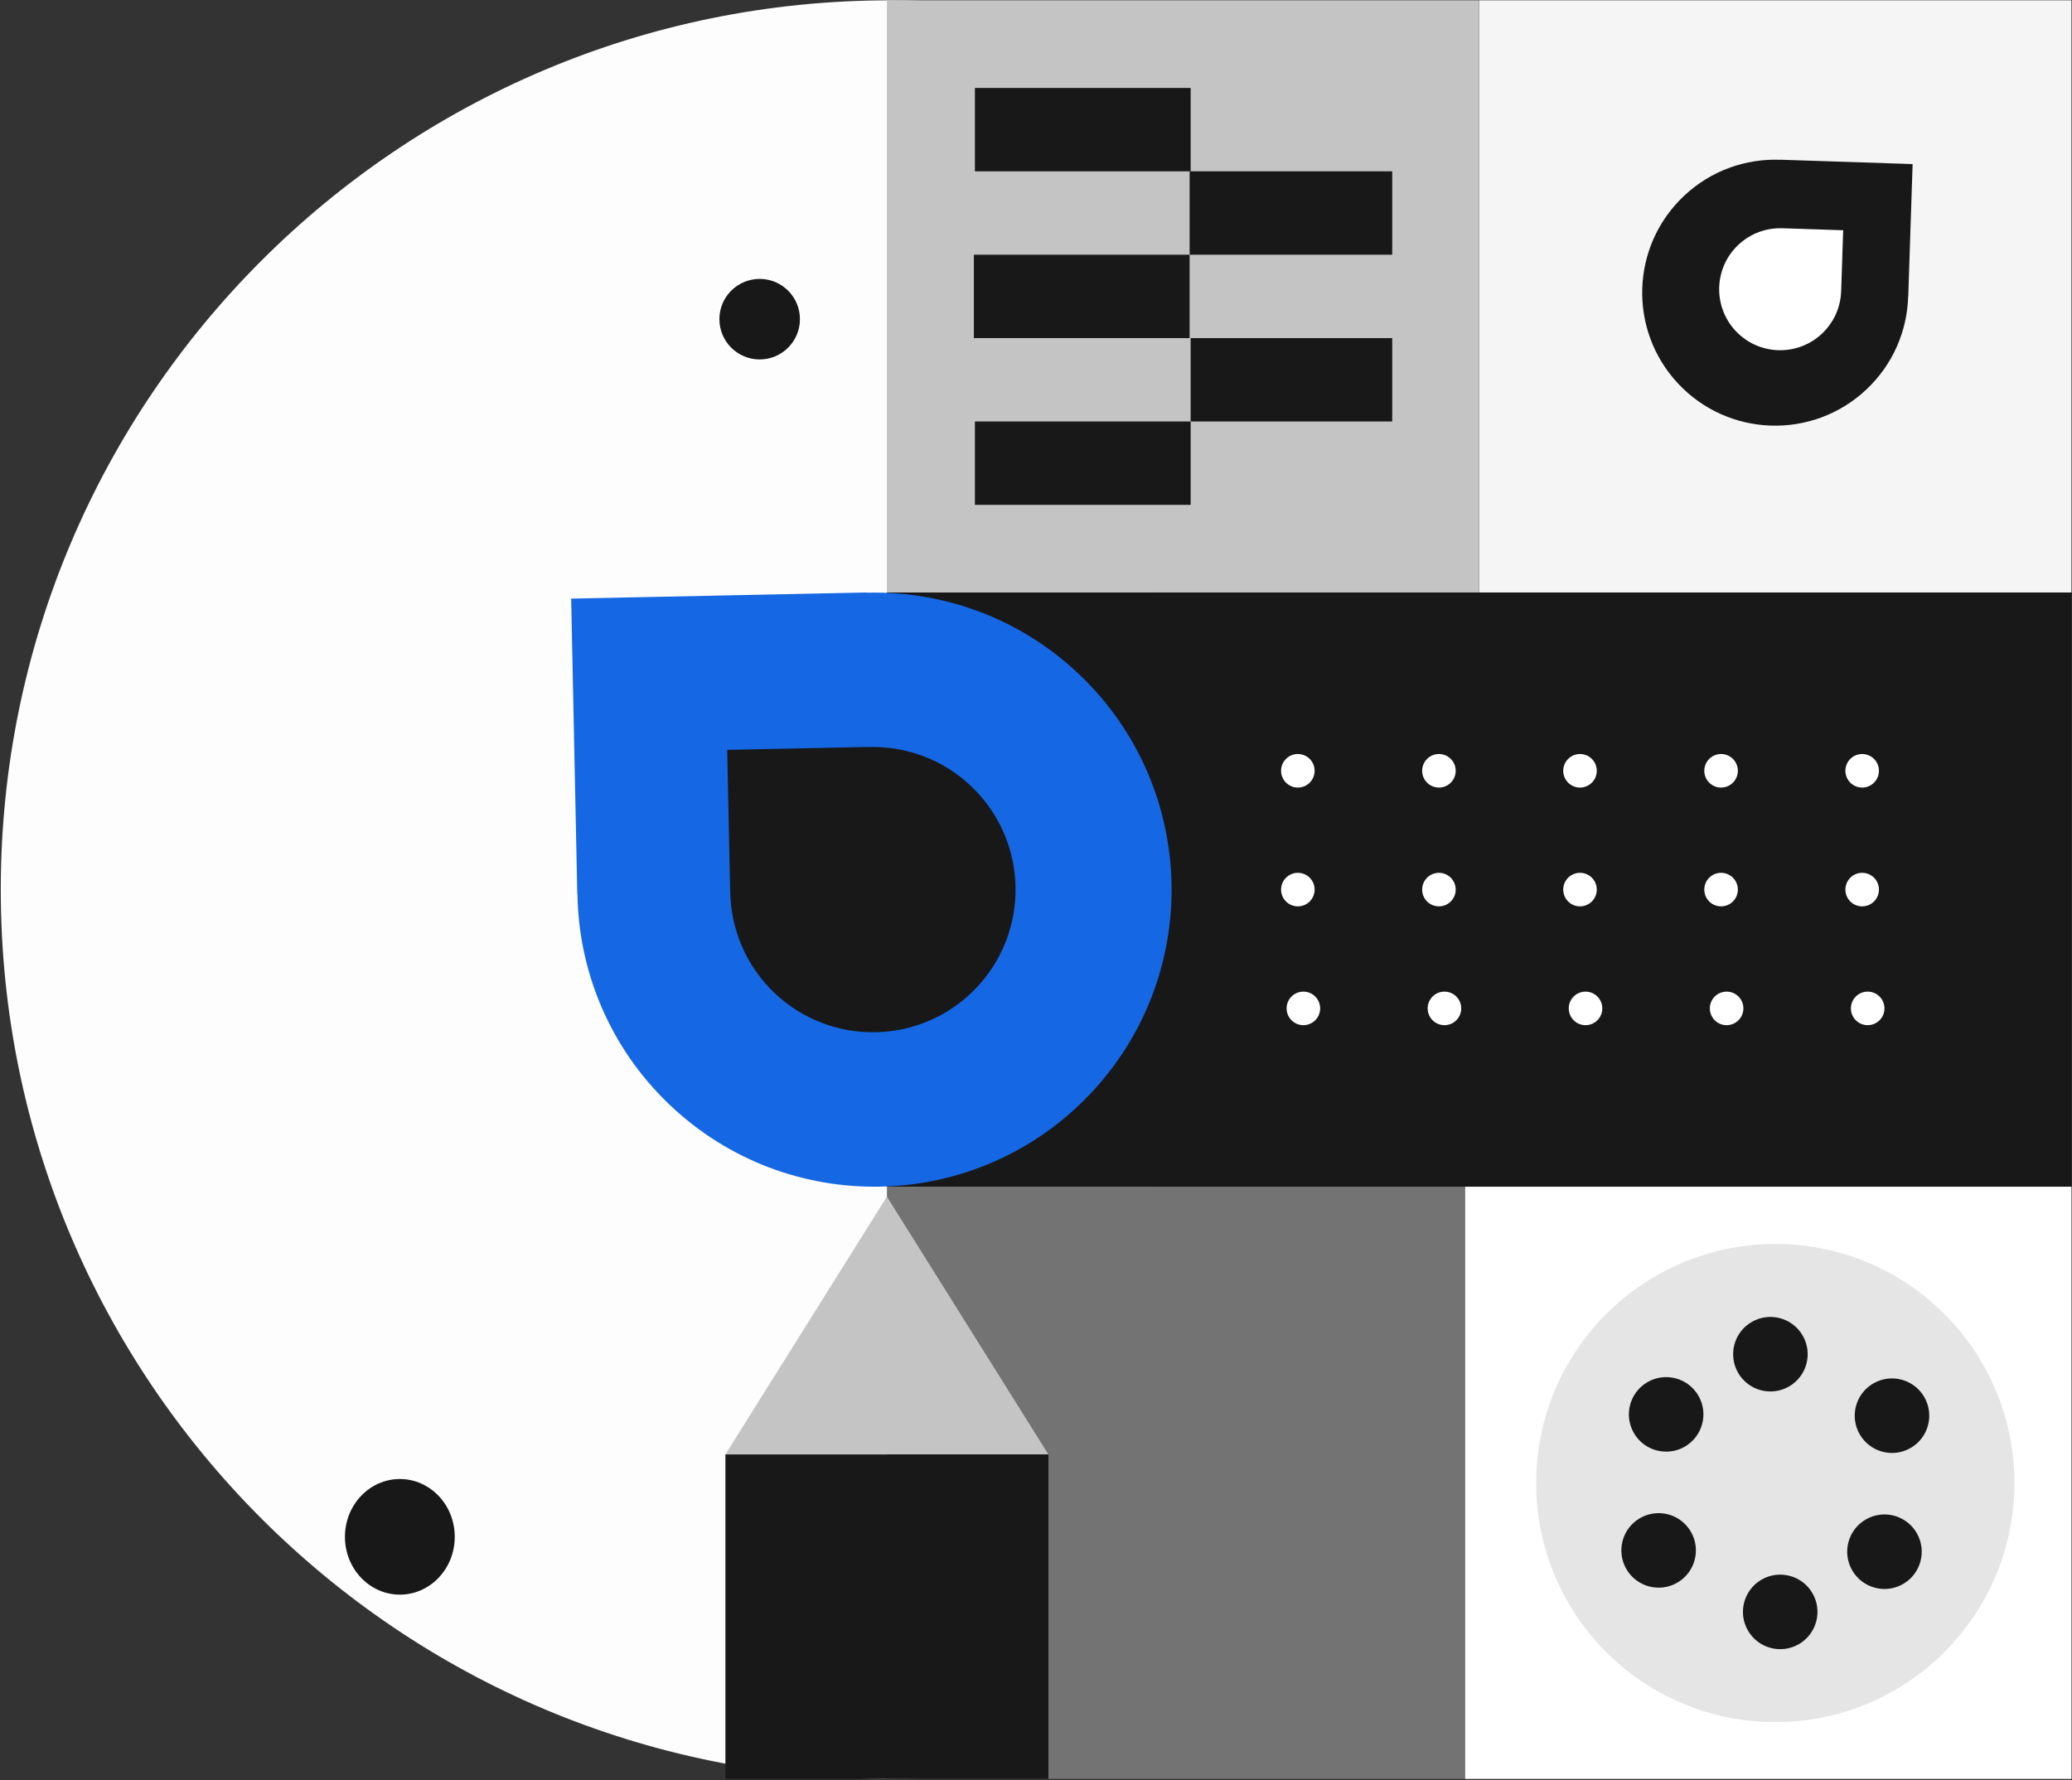 <svg width="1258" height="1081" viewBox="0 0 1258 1081" fill="none" xmlns="http://www.w3.org/2000/svg">
<rect x="0" y="0" width="1258" height="1081" fill="#333333" stroke="none"/>
<path fill-rule="evenodd" clip-rule="evenodd" d="M699.058 23.852C648.912 8.469 595.659 0.19 540.472 0.19C242.238 0.19 0.472 241.957 0.472 540.19C0.472 838.424 242.238 1080.19 540.472 1080.19C595.659 1080.19 648.912 1071.91 699.058 1056.53V23.852Z" fill="#FDFDFD"/>
<ellipse rx="33.335" ry="35.104" transform="matrix(1 0 0 -1 242.764 933.209)" fill="#181818"/>
<circle r="24.451" transform="matrix(1 0 0 -1 461.225 193.81)" fill="#181818"/>
<rect x="898.07" y="0.19" width="359.589" height="359.589" fill="#F5F5F5"/>
<rect x="538.482" y="0.19" width="359.589" height="359.589" fill="#C4C4C4"/>
<rect x="538.482" y="720.602" width="719.177" height="359.589" fill="#737373"/>
<rect x="889.585" y="720.602" width="368.074" height="359.589" fill="white"/>
<rect x="538.482" y="359.779" width="719.178" height="360.822" fill="#181818"/>
<path fill-rule="evenodd" clip-rule="evenodd" d="M1161.23 99.632L1080.88 96.985L1080.88 97.03C1060.09 96.237 1039 103.43 1022.61 118.774C990.057 149.255 988.373 200.357 1018.85 232.915C1049.33 265.472 1100.44 267.156 1132.99 236.675C1149.38 221.334 1157.95 200.77 1158.53 179.976L1158.58 179.977L1161.23 99.632Z" fill="#181818"/>
<path fill-rule="evenodd" clip-rule="evenodd" d="M1119.07 139.817L1082.23 138.603L1082.22 138.623C1072.69 138.26 1063.02 141.559 1055.5 148.596C1040.57 162.575 1039.8 186.013 1053.78 200.945C1067.76 215.877 1091.19 216.649 1106.13 202.669C1113.64 195.634 1117.57 186.203 1117.84 176.666L1117.86 176.667L1119.07 139.817Z" fill="white"/>
<path fill-rule="evenodd" clip-rule="evenodd" d="M346.779 363.501L350.5 543.024L350.598 543.022C351.32 589.493 369.891 635.669 406.078 670.386C477.964 739.353 592.148 736.986 661.115 665.099C730.081 593.213 727.714 479.029 655.828 410.063C619.648 375.353 572.755 358.712 526.305 359.908L526.302 359.779L346.779 363.501Z" fill="#1567E3"/>
<path fill-rule="evenodd" clip-rule="evenodd" d="M441.525 455.344L443.312 541.551L443.359 541.55C443.706 563.866 452.624 586.039 470.001 602.711C504.521 635.829 559.352 634.692 592.47 600.172C625.588 565.652 624.451 510.821 589.931 477.703C572.558 461.035 550.039 453.044 527.734 453.618L527.732 453.557L441.525 455.344Z" fill="#181818"/>
<circle cx="1077.86" cy="900.555" r="145.177" fill="#E5E5E5"/>
<circle cx="1011.59" cy="858.86" r="22.63" transform="rotate(-30 1011.59 858.86)" fill="#181818"/>
<circle cx="1074.89" cy="822.315" r="22.63" transform="rotate(-30 1074.89 822.315)" fill="#181818"/>
<circle cx="1080.84" cy="978.794" r="22.63" transform="rotate(-30 1080.84 978.794)" fill="#181818"/>
<circle cx="1144.14" cy="942.25" r="22.63" transform="rotate(-30 1144.14 942.25)" fill="#181818"/>
<circle cx="1148.71" cy="859.653" r="22.63" transform="rotate(-30 1148.71 859.653)" fill="#181818"/>
<circle cx="1007.02" cy="941.457" r="22.63" transform="rotate(-30 1007.02 941.457)" fill="#181818"/>
<path d="M538.48 726.62L636.527 883.174L440.432 883.174L538.48 726.62Z" fill="#C4C4C4"/>
<rect x="440.432" y="883.174" width="196.096" height="197.017" fill="#181818"/>
<rect x="591.914" y="306.566" width="50.632" height="130.982" transform="rotate(-90 591.914 306.566)" fill="#181818"/>
<rect x="591.914" y="104.036" width="50.632" height="130.982" transform="rotate(-90 591.914 104.036)" fill="#181818"/>
<rect x="722.896" y="255.934" width="50.632" height="122.369" transform="rotate(-90 722.896 255.934)" fill="#181818"/>
<rect x="591.288" y="205.301" width="50.632" height="130.982" transform="rotate(-90 591.288 205.301)" fill="#181818"/>
<rect x="722.27" y="154.667" width="50.632" height="122.995" transform="rotate(-90 722.27 154.667)" fill="#181818"/>
<circle cx="787.979" cy="540.19" r="10.186" fill="white"/>
<circle cx="873.633" cy="540.19" r="10.186" fill="white"/>
<circle cx="959.287" cy="540.19" r="10.186" fill="white"/>
<circle cx="1044.94" cy="540.19" r="10.186" fill="white"/>
<circle cx="1130.6" cy="540.19" r="10.186" fill="white"/>
<circle cx="787.979" cy="468.049" r="10.186" fill="white"/>
<circle cx="873.633" cy="468.049" r="10.186" fill="white"/>
<circle cx="959.287" cy="468.049" r="10.186" fill="white"/>
<circle cx="1044.94" cy="468.049" r="10.186" fill="white"/>
<circle cx="1130.6" cy="468.049" r="10.186" fill="white"/>
<circle cx="791.336" cy="612.332" r="10.186" fill="white"/>
<circle cx="876.99" cy="612.332" r="10.186" fill="white"/>
<circle cx="962.644" cy="612.332" r="10.186" fill="white"/>
<circle cx="1048.3" cy="612.332" r="10.186" fill="white"/>
<circle cx="1133.95" cy="612.332" r="10.186" fill="white"/>
</svg>
